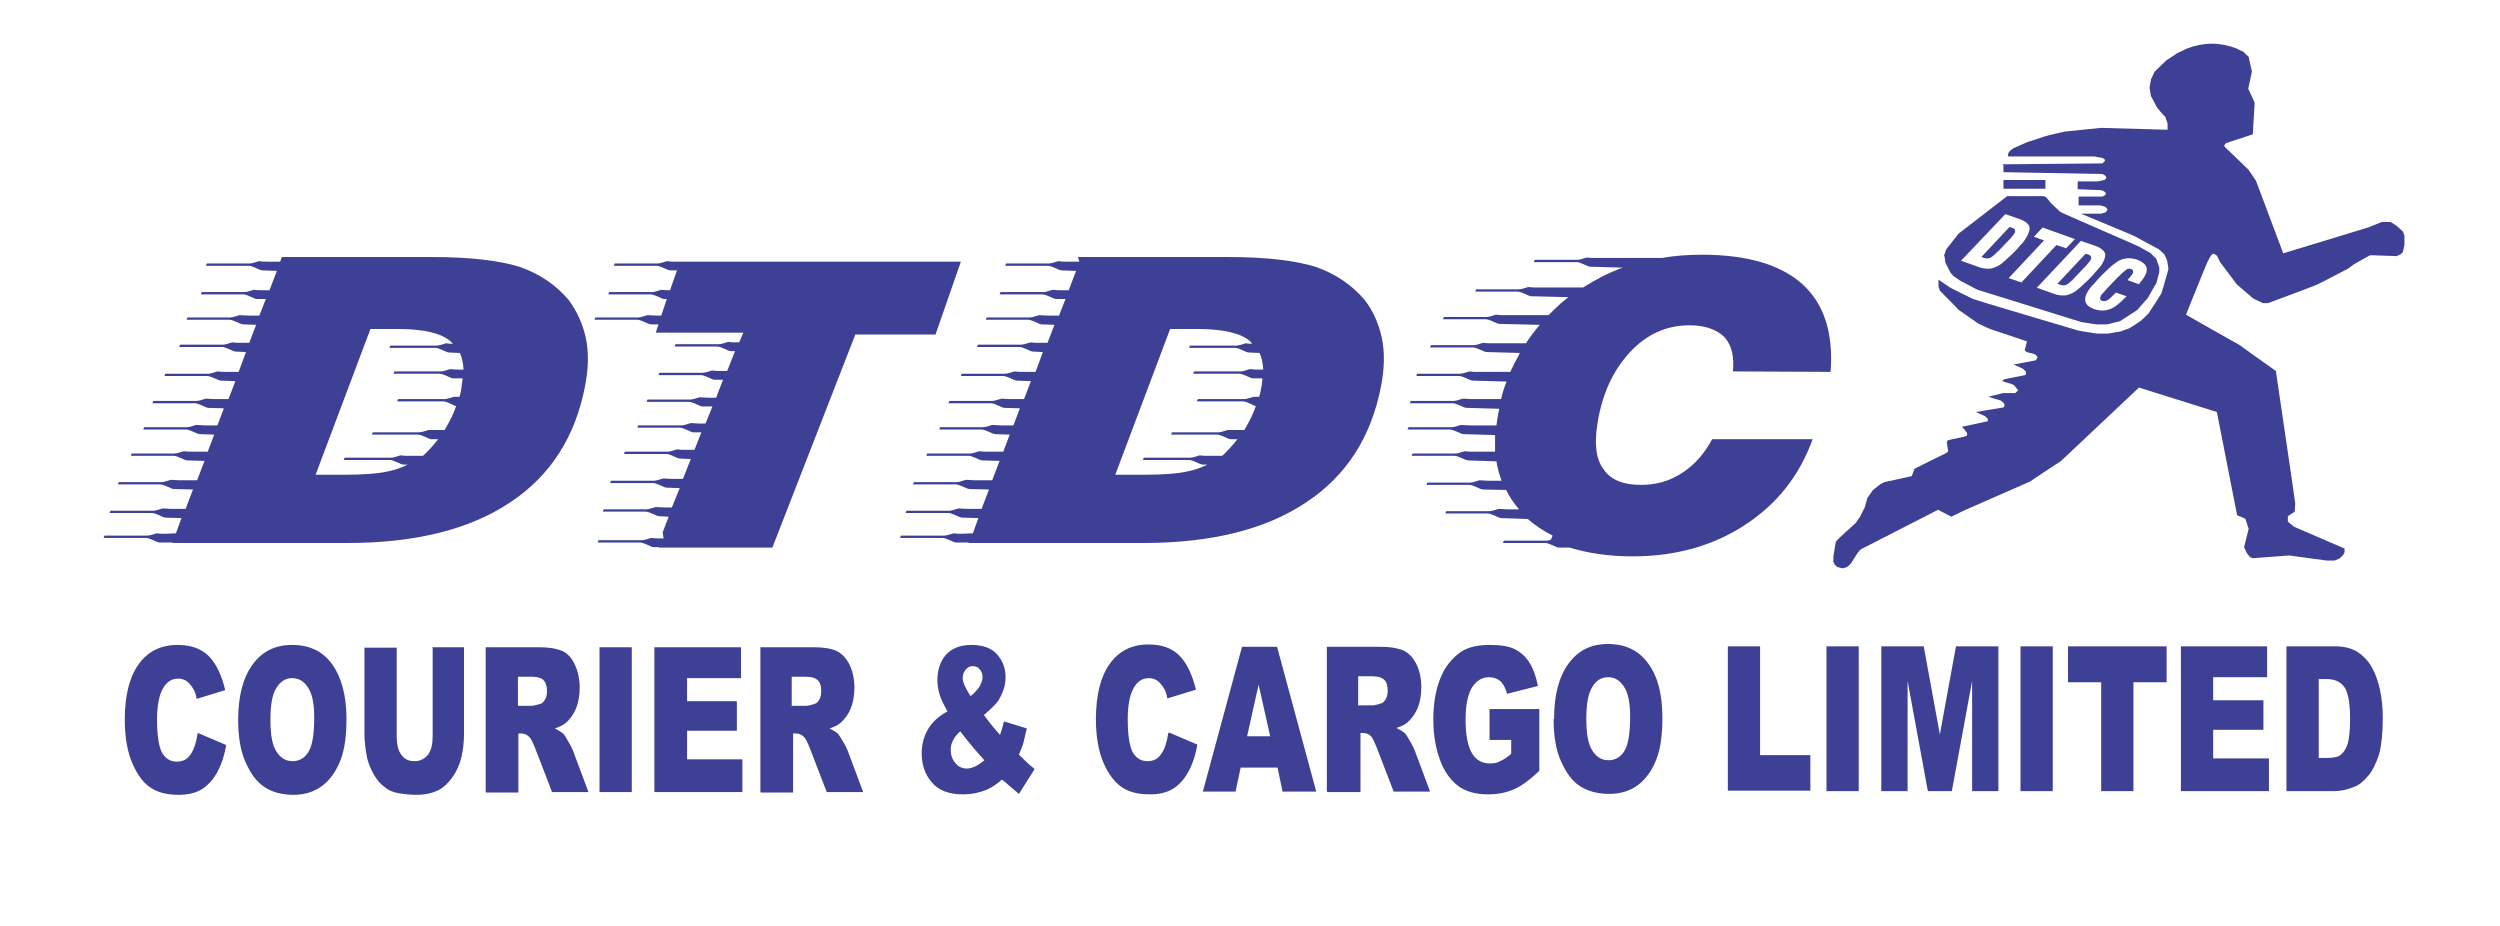 <?xml version="1.0" encoding="UTF-8" standalone="no"?>
<!DOCTYPE svg PUBLIC "-//W3C//DTD SVG 1.1//EN" "http://www.w3.org/Graphics/SVG/1.1/DTD/svg11.dtd">
<svg width="100%" height="100%" viewBox="0 0 5424 2010" version="1.1" xmlns="http://www.w3.org/2000/svg" xmlns:xlink="http://www.w3.org/1999/xlink" xml:space="preserve" style="fill-rule:evenodd;clip-rule:evenodd;stroke-linejoin:round;stroke-miterlimit:1.414;">
    <g id="Artboard1" transform="matrix(1,0,0,0.983,-2779.29,-3459.69)">
        <rect x="2779.29" y="3520.92" width="5423.64" height="2044.98" style="fill:none;"/>
        <g id="__150463120" transform="matrix(1,0,0,1.018,0,118.654)">
            <path d="M6998,3896L7000,3910L7011,3932C7011,3932 7016,3937 7016,3938C7016,3938 7034,3951 7035,3951C7036,3951 7069,3969 7070,3969L7295,4039C7296,4039 7327,4044 7327,4044C7328,4044 7351,4044 7351,4044L7379,4037L7416,4013C7416,4013 7438,3988 7439,3987C7439,3987 7457,3955 7458,3954L7464,3931L7464,3920L7457,3901C7457,3901 7446,3891 7446,3890C7446,3890 7418,3874 7417,3874C7416,3873 7249,3801 7249,3800L7229,3781C7228,3780 7219,3768 7218,3768C7218,3768 7214,3766 7213,3766L7134,3766L7029,3847L7002,3881L6997,3895L6998,3896ZM7126,3731L7126,3750L7217,3750L7217,3731L7126,3731ZM7126,3699L7126,3714L7340,3718C7341,3718 7344,3720 7345,3720C7345,3720 7349,3724 7349,3725L7349,3727L7345,3731C7345,3731 7336,3733 7331,3734L7287,3734L7287,3751L7338,3753C7340,3754 7344,3755 7345,3756L7349,3760L7345,3765C7345,3765 7342,3766 7340,3767L7289,3767L7289,3786L7336,3786C7340,3787 7348,3789 7348,3790L7352,3795L7348,3801L7338,3804L7294,3804C7294,3804 7410,3852 7411,3853C7411,3853 7462,3881 7463,3881L7475,3892L7481,3905L7484,3924C7484,3924 7469,3978 7468,3978C7468,3978 7442,4019 7441,4020C7441,4020 7424,4037 7423,4037C7423,4037 7399,4053 7398,4053C7398,4053 7382,4058 7382,4059C7381,4059 7354,4064 7353,4064C7352,4064 7330,4064 7330,4064C7329,4064 7288,4058 7287,4057C7286,4057 7061,3990 7060,3989C7060,3989 7011,3965 7010,3964C7008,3963 6985,3947 6985,3947C6985,3947 6985,3961 6985,3962L6988,3971C6988,3971 7028,4011 7028,4012L7071,4042C7071,4042 7096,4054 7097,4054C7098,4054 7177,4081 7177,4081L7172,4100L7176,4104C7180,4105 7192,4108 7192,4108L7197,4111L7200,4116L7196,4122L7148,4131C7148,4131 7169,4140 7169,4141L7175,4147L7175,4152L7173,4154L7128,4163L7123,4167C7123,4167 7142,4173 7143,4173C7143,4173 7150,4176 7150,4177L7158,4187C7158,4187 7152,4193 7151,4193L7125,4193L7093,4201C7093,4201 7119,4209 7120,4209L7126,4214L7128,4217L7128,4222L7126,4224L7066,4234L7086,4243L7092,4249L7092,4254L7036,4266C7036,4266 7042,4273 7043,4274C7043,4274 7046,4279 7047,4279L7047,4285L7043,4287C7042,4287 7006,4295 7006,4295L7003,4299L7006,4319L7002,4323C7001,4323 6933,4357 6933,4357L6927,4373C6927,4373 6869,4386 6868,4386C6868,4386 6857,4391 6857,4392L6843,4403L6831,4420C6831,4420 6825,4440 6825,4441C6825,4441 6816,4458 6816,4459C6816,4460 6805,4475 6805,4475C6805,4475 6764,4512 6764,4513C6764,4513 6762,4516 6762,4517C6762,4517 6757,4546 6757,4547L6757,4559L6760,4565C6760,4565 6765,4569 6765,4570L6777,4573L6787,4570C6787,4570 6796,4562 6796,4561C6796,4561 6809,4540 6810,4539C6811,4538 6814,4534 6816,4532L6984,4446L7013,4461C7013,4461 7043,4446 7044,4446C7044,4446 7163,4394 7183,4385C7183,4385 7249,4341 7250,4341C7251,4340 7420,4181 7420,4181L7589,4234L7633,4458C7639,4460 7651,4465 7651,4466L7658,4487C7658,4488 7648,4527 7648,4527L7654,4540C7654,4540 7660,4547 7660,4548L7667,4551L7746,4545C7746,4545 7825,4556 7827,4556L7845,4556L7856,4551L7863,4544L7866,4538L7866,4530L7757,4483C7757,4483 7743,4472 7743,4471L7743,4460L7758,4450L7759,4432C7757,4415 7731,4241 7717,4145C7690,4126 7638,4089 7637,4088C7636,4088 7522,4023 7522,4023C7522,4023 7567,3911 7568,3910C7568,3909 7576,3895 7576,3895L7580,3891C7580,3891 7582,3891 7583,3891L7589,3895C7589,3895 7596,3908 7596,3909L7632,3957L7668,3988L7689,3998C7689,3998 7699,3998 7700,3998C7700,3998 7808,3958 7808,3957C7809,3957 7874,3923 7874,3923C7875,3922 7885,3915 7886,3914C7886,3914 7921,3894 7922,3894C7922,3894 7978,3896 7979,3896L7988,3892C7988,3892 7993,3887 7993,3886L7996,3871C7996,3870 7996,3853 7996,3852L7993,3843C7993,3843 7978,3829 7977,3829L7966,3822L7947,3822C7947,3822 7920,3833 7917,3834L7733,3890L7674,3733C7674,3733 7658,3709 7657,3708C7656,3707 7606,3659 7606,3659L7605,3656L7609,3651L7667,3632C7667,3632 7671,3564 7671,3563L7657,3533C7657,3533 7665,3497 7665,3496L7658,3464C7658,3464 7647,3454 7647,3453C7647,3453 7637,3449 7632,3446C7596,3432 7560,3432 7524,3446C7517,3449 7504,3456 7503,3456C7503,3456 7481,3471 7480,3471L7454,3496L7446,3513L7443,3531L7446,3549C7446,3549 7458,3571 7458,3572C7458,3573 7476,3594 7477,3594L7482,3608C7482,3609 7482,3622 7482,3622C7482,3622 7338,3618 7337,3618C7336,3618 7260,3626 7259,3626C7258,3626 7215,3636 7214,3637C7213,3637 7182,3648 7180,3648C7179,3648 7148,3662 7148,3662C7148,3662 7139,3668 7139,3669L7136,3674L7136,3680L7323,3680C7329,3681 7340,3683 7340,3683L7344,3685L7346,3687L7346,3690C7346,3690 7342,3693 7341,3695L7123,3697L7126,3699ZM7139,3833L7078,3898L7084,3900C7089,3902 7093,3901 7097,3900C7101,3898 7108,3892 7117,3883L7139,3860C7141,3858 7143,3856 7145,3853C7147,3851 7148,3849 7149,3848C7151,3845 7152,3842 7151,3840C7151,3838 7149,3836 7146,3835L7140,3833L7139,3833ZM7034,3906L7130,3805L7162,3816C7173,3820 7179,3825 7182,3831C7184,3837 7182,3845 7176,3855C7175,3857 7173,3860 7171,3863C7169,3866 7166,3869 7163,3872C7155,3882 7147,3890 7140,3896C7133,3903 7127,3908 7121,3913C7114,3918 7107,3921 7099,3923C7091,3924 7084,3923 7076,3921L7034,3906ZM7138,3943L7214,3862L7192,3854L7211,3834L7281,3859L7262,3879L7241,3872L7165,3953L7138,3944L7138,3943ZM7304,3891L7243,3956L7249,3958C7254,3960 7258,3960 7263,3958C7267,3956 7274,3950 7282,3941L7304,3918C7306,3916 7308,3914 7310,3911C7312,3909 7313,3907 7314,3906C7316,3903 7317,3900 7316,3898C7316,3896 7314,3894 7311,3893L7305,3891L7304,3891ZM7199,3964L7294,3863L7326,3874C7337,3878 7343,3883 7346,3889C7348,3895 7346,3903 7340,3913C7339,3915 7337,3918 7334,3921C7332,3924 7329,3927 7326,3930C7318,3940 7310,3948 7303,3954C7296,3961 7290,3966 7284,3971C7277,3976 7270,3979 7262,3981C7254,3982 7247,3981 7239,3979L7197,3964L7199,3964ZM7393,3983C7380,3997 7368,4007 7357,4011C7346,4015 7335,4015 7323,4011C7312,4007 7306,4002 7304,3995C7302,3988 7304,3980 7310,3971C7311,3969 7313,3967 7315,3964C7317,3961 7321,3958 7325,3953C7334,3942 7343,3934 7350,3927C7357,3920 7363,3915 7369,3911C7376,3905 7384,3902 7392,3901C7400,3900 7408,3901 7417,3904C7427,3908 7433,3913 7436,3919C7438,3926 7437,3933 7431,3942C7430,3944 7428,3946 7426,3949C7424,3951 7422,3954 7420,3957L7395,3948C7397,3945 7400,3943 7401,3941C7403,3939 7404,3937 7405,3936C7407,3933 7408,3931 7407,3928C7407,3926 7405,3925 7403,3924C7400,3923 7396,3923 7393,3925C7390,3927 7383,3933 7374,3942L7349,3968C7346,3972 7343,3975 7341,3977C7339,3979 7337,3981 7337,3983C7336,3985 7335,3987 7336,3989C7336,3991 7338,3992 7340,3993C7344,3994 7347,3994 7351,3992C7355,3990 7361,3984 7370,3975L7396,3984L7393,3983Z" style="fill:rgb(62,64,149);"/>
            <path d="M3387,3908L3359,3908C3353,3908 3348,3908 3341,3907C3332,3910 3325,3912 3321,3912L3228,3912L3226,3917L3319,3917C3323,3917 3328,3919 3335,3922C3341,3925 3346,3927 3349,3927L3380,3928L3364,3970L3348,3970C3342,3970 3336,3970 3330,3969C3321,3972 3314,3974 3310,3974L3217,3974L3215,3979L3307,3979C3311,3979 3316,3981 3323,3984C3329,3987 3334,3989 3336,3989L3356,3989L3342,4025L3317,4025C3311,4025 3306,4024 3299,4024C3290,4027 3283,4029 3279,4029L3186,4029L3184,4034L3277,4034C3281,4034 3286,4036 3293,4039C3299,4042 3304,4044 3307,4044L3335,4045L3320,4084L3301,4084C3295,4084 3290,4084 3283,4083C3274,4086 3267,4088 3263,4088L3170,4088L3168,4093L3261,4093C3265,4093 3270,4095 3277,4098C3283,4101 3288,4103 3291,4103L3313,4104L3297,4147L3269,4147C3263,4147 3258,4147 3251,4146C3242,4149 3235,4151 3231,4151L3138,4151L3136,4156L3229,4156C3233,4156 3238,4158 3245,4161C3251,4164 3256,4166 3259,4166L3290,4167L3275,4206L3244,4206C3238,4206 3232,4205 3226,4205C3217,4208 3210,4210 3205,4210L3112,4210L3110,4215L3202,4215C3206,4215 3211,4217 3218,4220C3224,4223 3229,4225 3231,4225L3265,4226L3251,4263L3223,4263C3217,4263 3212,4262 3205,4262C3196,4265 3189,4267 3185,4267L3092,4267L3090,4272L3183,4272C3187,4272 3192,4274 3199,4277C3205,4280 3210,4282 3213,4282L3244,4283L3230,4320L3196,4320C3190,4320 3185,4320 3178,4319C3169,4322 3162,4324 3158,4324L3065,4324L3063,4329L3156,4329C3160,4329 3165,4331 3172,4334C3178,4337 3183,4339 3186,4339L3223,4340L3207,4382L3168,4382C3162,4382 3156,4381 3150,4381C3141,4384 3134,4386 3130,4386L3037,4386L3035,4391L3127,4391C3131,4391 3136,4393 3143,4396C3149,4399 3154,4401 3156,4401L3198,4402L3182,4444L3150,4444C3144,4444 3138,4443 3132,4443C3123,4446 3116,4448 3112,4448L3019,4448L3017,4453L3109,4453C3113,4453 3118,4455 3125,4458C3131,4461 3136,4463 3138,4463L3173,4464L3161,4497L3137,4498C3131,4498 3126,4498 3119,4497C3110,4500 3103,4502 3099,4502L3006,4502L3004,4507L3096,4507C3100,4507 3105,4509 3112,4512C3118,4515 3123,4517 3126,4517L3154,4517L3154,4518L3533,4518C3679,4518 3798,4489 3886,4430C3974,4372 4028,4287 4049,4176C4056,4139 4057,4104 4050,4072C4043,4041 4030,4014 4013,3991C3985,3958 3949,3934 3906,3919C3863,3906 3801,3898 3718,3898L3391,3898L3387,3908ZM3762,4086C3757,4086 3752,4086 3747,4085C3738,4088 3731,4090 3727,4090L3626,4090L3624,4095L3724,4095C3728,4095 3733,4097 3740,4100C3746,4103 3751,4105 3754,4105L3777,4106C3782,4116 3784,4128 3785,4142L3774,4142C3768,4142 3762,4142 3756,4141C3747,4144 3740,4146 3735,4146L3635,4146L3633,4151L3733,4151C3737,4151 3742,4153 3749,4156C3755,4159 3760,4161 3762,4161L3783,4161C3782,4169 3781,4177 3780,4185C3779,4190 3778,4196 3776,4201C3772,4201 3768,4201 3764,4201C3755,4204 3748,4206 3744,4206L3643,4206L3641,4211L3741,4211C3745,4211 3750,4213 3757,4216C3762,4219 3767,4221 3769,4221C3763,4239 3754,4256 3744,4273L3727,4273C3721,4273 3715,4273 3709,4273C3700,4276 3693,4278 3688,4278L3588,4278L3586,4283L3686,4283C3690,4283 3695,4285 3702,4288C3708,4291 3713,4293 3715,4293L3730,4293C3719,4307 3708,4319 3697,4329L3666,4329C3660,4329 3655,4329 3648,4328C3639,4331 3632,4333 3628,4333L3527,4333L3525,4338L3625,4338C3629,4338 3634,4340 3641,4343C3647,4346 3652,4348 3654,4348L3664,4348C3650,4355 3635,4360 3620,4363C3597,4368 3566,4370 3525,4370L3464,4370L3583,4054L3642,4054C3698,4054 3737,4063 3757,4081L3762,4086Z" style="fill:rgb(62,64,149);"/>
            <path d="M4219,4508L4210,4508C4204,4508 4198,4508 4192,4507C4183,4510 4176,4512 4171,4512L4078,4512L4076,4517L4168,4517C4172,4517 4177,4519 4184,4522C4190,4525 4195,4527 4197,4527L4209,4527L4209,4528L4455,4528L4635,4066L4809,4066L4864,3908L4254,3908L4244,3908C4238,3908 4233,3908 4226,3907C4217,3910 4210,3912 4206,3912L4113,3912L4111,3917L4204,3917C4208,3917 4213,3919 4220,3922C4226,3925 4231,3927 4234,3927L4248,3927L4233,3970L4232,3970C4226,3970 4220,3970 4214,3969C4205,3972 4198,3974 4194,3974L4101,3974L4099,3979L4191,3979C4195,3979 4200,3981 4207,3984C4213,3987 4218,3989 4220,3989L4226,3989L4214,4025L4202,4025C4196,4025 4191,4024 4184,4024C4175,4027 4168,4029 4164,4029L4071,4029L4069,4034L4162,4034C4166,4034 4171,4036 4178,4039C4184,4042 4189,4044 4192,4044L4208,4044L4202,4062L4392,4062L4383,4083L4377,4083C4371,4083 4365,4083 4359,4082C4350,4085 4343,4087 4338,4087L4245,4087L4243,4092L4335,4092C4339,4092 4344,4094 4351,4097C4357,4100 4362,4102 4364,4102L4374,4102L4357,4145L4342,4145C4336,4145 4330,4145 4324,4144C4315,4147 4308,4149 4303,4149L4210,4149L4208,4154L4300,4154C4304,4154 4309,4156 4316,4159C4322,4162 4327,4164 4329,4164L4348,4164L4333,4203L4315,4203C4309,4203 4303,4202 4297,4202C4288,4205 4281,4207 4277,4207L4184,4207L4182,4212L4274,4212C4278,4212 4283,4214 4290,4217C4296,4220 4301,4222 4303,4222L4325,4222L4310,4259L4296,4259C4290,4259 4284,4258 4278,4258C4269,4261 4262,4263 4257,4263L4164,4263L4162,4268L4254,4268C4258,4268 4263,4270 4270,4273C4276,4276 4281,4278 4283,4278L4301,4278L4286,4316L4266,4316C4260,4316 4255,4316 4248,4315C4239,4318 4232,4320 4228,4320L4135,4320L4133,4325L4225,4325C4229,4325 4234,4327 4241,4330C4247,4333 4252,4335 4255,4335L4278,4336L4261,4379L4236,4379C4230,4379 4225,4378 4218,4378C4209,4381 4202,4383 4198,4383L4105,4383L4103,4388L4196,4388C4200,4388 4205,4390 4212,4393C4218,4396 4223,4398 4226,4398L4254,4399L4237,4441L4220,4441C4214,4441 4209,4440 4202,4440C4193,4443 4186,4445 4182,4445L4089,4445L4087,4450L4180,4450C4184,4450 4189,4452 4196,4455C4202,4458 4207,4460 4210,4460L4230,4461L4217,4495L4219,4508Z" style="fill:rgb(62,64,149);"/>
            <path d="M5121,3908L5093,3908C5087,3908 5082,3908 5075,3907C5066,3910 5059,3912 5055,3912L4962,3912L4960,3917L5053,3917C5057,3917 5062,3919 5069,3922C5075,3925 5080,3927 5083,3927L5114,3928L5098,3970L5081,3970C5075,3970 5070,3970 5063,3969C5054,3972 5047,3974 5043,3974L4950,3974L4948,3979L5041,3979C5045,3979 5050,3981 5057,3984C5063,3987 5068,3989 5071,3989L5091,3989L5077,4025L5052,4025C5046,4025 5040,4024 5034,4024C5025,4027 5018,4029 5013,4029L4920,4029L4918,4034L5010,4034C5014,4034 5019,4036 5026,4039C5032,4042 5037,4044 5039,4044L5067,4045L5052,4084L5033,4084C5027,4084 5021,4084 5015,4083C5006,4086 4999,4088 4994,4088L4901,4088L4899,4093L4991,4093C4995,4093 5000,4095 5007,4098C5013,4101 5018,4103 5020,4103L5042,4104L5026,4147L4998,4147C4992,4147 4986,4147 4980,4146C4971,4149 4964,4151 4959,4151L4866,4151L4864,4156L4956,4156C4960,4156 4965,4158 4972,4161C4978,4164 4983,4166 4985,4166L5016,4167L5001,4206L4970,4206C4964,4206 4958,4205 4952,4205C4943,4208 4936,4210 4932,4210L4839,4210L4837,4215L4929,4215C4933,4215 4938,4217 4945,4220C4951,4223 4956,4225 4958,4225L4992,4226L4978,4263L4950,4263C4944,4263 4938,4262 4932,4262C4923,4265 4916,4267 4912,4267L4819,4267L4817,4272L4909,4272C4913,4272 4918,4274 4925,4277C4931,4280 4936,4282 4939,4282L4970,4283L4956,4320L4922,4320C4916,4320 4911,4320 4904,4319C4895,4322 4888,4324 4884,4324L4791,4324L4789,4329L4881,4329C4885,4329 4890,4331 4897,4334C4903,4337 4908,4339 4911,4339L4948,4340L4932,4382L4893,4382C4887,4382 4882,4381 4875,4381C4866,4384 4859,4386 4855,4386L4762,4386L4760,4391L4853,4391C4857,4391 4862,4393 4869,4396C4875,4399 4880,4401 4883,4401L4925,4402L4909,4444L4877,4444C4871,4444 4866,4443 4859,4443C4850,4446 4843,4448 4839,4448L4746,4448L4744,4453L4837,4453C4841,4453 4846,4455 4853,4458C4859,4461 4864,4463 4867,4463L4902,4464L4890,4497L4866,4498C4860,4498 4854,4498 4848,4497C4839,4500 4832,4502 4827,4502L4734,4502L4732,4507L4824,4507C4828,4507 4833,4509 4840,4512C4846,4515 4851,4517 4853,4517L4881,4517L4881,4518L5260,4518C5406,4518 5525,4489 5613,4430C5701,4372 5755,4287 5776,4176C5783,4139 5784,4104 5777,4072C5770,4041 5758,4014 5740,3991C5712,3958 5676,3934 5633,3919C5590,3906 5528,3898 5445,3898L5118,3898L5121,3908ZM5496,4086C5491,4086 5487,4086 5482,4085C5473,4088 5466,4090 5462,4090L5361,4090L5359,4095L5459,4095C5463,4095 5468,4097 5475,4100C5481,4103 5486,4105 5489,4105L5512,4106C5517,4116 5519,4128 5520,4142L5509,4142C5503,4142 5498,4142 5491,4141C5482,4144 5475,4146 5471,4146L5370,4146L5368,4151L5468,4151C5472,4151 5477,4153 5484,4156C5490,4159 5495,4161 5497,4161L5518,4161C5518,4169 5517,4177 5515,4185C5514,4190 5513,4196 5511,4201C5507,4201 5503,4201 5499,4201C5490,4204 5483,4206 5478,4206L5378,4206L5376,4211L5476,4211C5480,4211 5485,4213 5492,4216C5497,4219 5502,4221 5504,4221C5498,4239 5489,4256 5479,4273L5461,4273C5455,4273 5450,4273 5443,4273C5434,4276 5427,4278 5423,4278L5322,4278L5320,4283L5420,4283C5424,4283 5429,4285 5436,4288C5442,4291 5447,4293 5449,4293L5464,4293C5453,4307 5442,4319 5431,4329L5400,4329C5394,4329 5389,4329 5382,4328C5373,4331 5366,4333 5362,4333L5261,4333L5259,4338L5359,4338C5363,4338 5368,4340 5375,4343C5381,4346 5386,4348 5389,4348L5399,4348C5385,4355 5370,4360 5355,4363C5332,4368 5301,4370 5260,4370L5199,4370L5318,4054L5377,4054C5433,4054 5472,4063 5492,4081L5496,4086Z" style="fill:rgb(62,64,149);"/>
            <path d="M6144,4511C6140,4512 6137,4513 6135,4513L6042,4513L6040,4518L6132,4518C6136,4518 6141,4520 6148,4523C6154,4526 6159,4528 6161,4528L6185,4528C6224,4540 6270,4547 6321,4547C6415,4547 6496,4524 6565,4479C6634,4434 6683,4373 6712,4293L6494,4293C6477,4325 6455,4349 6429,4366C6401,4384 6373,4392 6339,4392C6301,4392 6274,4381 6259,4359C6242,4337 6238,4304 6245,4260C6255,4195 6279,4144 6315,4105C6352,4065 6395,4046 6445,4046C6478,4046 6504,4055 6521,4072C6537,4090 6542,4115 6539,4146L6751,4147C6757,4064 6738,4001 6690,3957C6642,3914 6569,3893 6472,3893C6442,3893 6413,3895 6385,3900L6240,3900C6234,3900 6229,3900 6222,3899C6213,3902 6206,3904 6202,3904L6109,3904L6107,3909L6200,3909C6204,3909 6209,3911 6216,3914C6222,3917 6227,3919 6230,3919L6300,3921C6269,3932 6241,3947 6214,3964L6113,3964C6107,3964 6101,3964 6095,3963C6086,3966 6079,3968 6075,3968L5982,3968L5980,3973L6072,3973C6076,3973 6081,3975 6088,3978C6094,3981 6099,3983 6101,3983L6182,3985C6177,3989 6171,3994 6166,3998C6157,4006 6148,4015 6139,4024L6043,4024C6037,4024 6032,4024 6025,4023C6016,4026 6009,4028 6005,4028L5912,4028L5910,4033L6003,4033C6007,4033 6012,4035 6019,4038C6025,4041 6030,4043 6033,4043L6120,4045C6109,4058 6099,4071 6090,4085L6015,4085C6009,4085 6004,4085 5997,4084C5988,4087 5981,4089 5977,4089L5884,4089L5882,4094L5975,4094C5979,4094 5984,4096 5991,4099C5997,4102 6002,4104 6005,4104L6077,4106C6076,4107 6075,4109 6075,4110C6068,4122 6062,4134 6056,4147L5985,4147C5979,4147 5974,4147 5967,4146C5958,4149 5951,4151 5947,4151L5854,4151L5852,4156L5945,4156C5949,4156 5954,4158 5961,4161C5967,4164 5972,4166 5975,4166L6048,4168C6043,4180 6039,4193 6036,4206L5971,4206C5965,4206 5960,4205 5953,4205C5944,4208 5937,4210 5933,4210L5840,4210L5838,4215L5931,4215C5935,4215 5940,4217 5947,4220C5953,4223 5958,4225 5961,4225L6032,4227C6031,4232 6030,4237 6029,4242C6028,4249 6027,4256 6026,4263L5967,4263C5961,4263 5955,4262 5949,4262C5940,4265 5933,4267 5928,4267L5835,4267L5833,4272L5925,4272C5929,4272 5934,4274 5941,4277C5947,4280 5952,4282 5954,4282L6023,4284C6023,4296 6023,4308 6023,4320L5975,4320C5969,4320 5964,4320 5957,4319C5948,4322 5941,4324 5937,4324L5844,4324L5842,4329L5935,4329C5939,4329 5944,4331 5951,4334C5957,4337 5962,4339 5965,4339L6026,4341C6028,4355 6032,4369 6037,4383L6007,4383C6001,4383 5996,4382 5989,4382C5980,4385 5973,4387 5969,4387L5876,4387L5874,4392L5967,4392C5971,4392 5976,4394 5983,4397C5989,4400 5994,4402 5997,4402L6047,4403C6054,4418 6064,4432 6075,4445L6049,4445C6043,4445 6037,4444 6031,4444C6022,4447 6015,4449 6010,4449L5917,4449L5915,4454L6007,4454C6011,4454 6016,4456 6023,4459C6029,4462 6034,4464 6036,4464L6094,4466C6110,4480 6128,4492 6148,4502L6144,4511Z" style="fill:rgb(62,64,149);"/>
            <path d="M3209,4930L3270,4956C3266,4980 3259,5000 3250,5016C3241,5032 3230,5044 3217,5052C3204,5060 3187,5064 3167,5064C3142,5064 3122,5059 3107,5049C3091,5039 3078,5022 3067,4997C3056,4972 3050,4940 3050,4901C3050,4849 3060,4809 3080,4781C3100,4753 3128,4739 3165,4739C3193,4739 3216,4747 3232,4763C3248,4779 3260,4804 3268,4837L3206,4856C3204,4846 3202,4839 3199,4835C3195,4828 3190,4822 3185,4818C3179,4814 3173,4812 3166,4812C3150,4812 3138,4821 3130,4839C3124,4852 3120,4873 3120,4901C3120,4936 3124,4960 3131,4973C3139,4986 3149,4992 3163,4992C3176,4992 3186,4987 3193,4976C3200,4966 3205,4951 3208,4931L3209,4930ZM3296,4902C3296,4851 3306,4811 3327,4782C3348,4753 3376,4739 3413,4739C3451,4739 3480,4753 3500,4781C3520,4809 3531,4848 3531,4899C3531,4936 3527,4966 3518,4989C3509,5012 3496,5031 3479,5044C3462,5057 3441,5064 3416,5064C3391,5064 3369,5058 3353,5047C3336,5036 3323,5018 3312,4993C3301,4969 3296,4938 3296,4901L3296,4902ZM3366,4902C3366,4934 3370,4956 3379,4970C3388,4984 3399,4991 3414,4991C3429,4991 3441,4984 3449,4970C3457,4957 3461,4932 3461,4897C3461,4867 3457,4846 3448,4832C3439,4818 3428,4811 3413,4811C3399,4811 3388,4818 3379,4832C3370,4846 3366,4869 3366,4901L3366,4902ZM3716,4744L3786,4744L3786,4931C3786,4950 3784,4967 3780,4984C3776,5000 3769,5015 3760,5027C3751,5039 3742,5048 3732,5053C3719,5060 3702,5064 3683,5064C3672,5064 3660,5063 3647,5061C3634,5059 3623,5055 3615,5048C3606,5042 3598,5033 3591,5021C3584,5009 3579,4997 3576,4985C3572,4965 3570,4947 3570,4932L3570,4745L3640,4745L3640,4937C3640,4954 3643,4968 3650,4977C3657,4987 3666,4991 3679,4991C3691,4991 3700,4986 3708,4977C3715,4967 3718,4954 3718,4937L3718,4745L3716,4744ZM3833,5058L3833,4744L3949,4744C3971,4744 3987,4747 3999,4752C4010,4757 4020,4767 4026,4781C4033,4795 4037,4812 4037,4832C4037,4850 4034,4864 4029,4877C4024,4889 4016,4900 4007,4908C4001,4913 3993,4917 3983,4920C3991,4924 3997,4928 4001,4931C4004,4934 4007,4939 4012,4948C4017,4956 4020,4963 4022,4967L4056,5058L3977,5058L3940,4962C3935,4950 3931,4941 3927,4938C3922,4933 3916,4931 3910,4931L3904,4931L3904,5059L3834,5059L3833,5058ZM3903,4871L3932,4871C3935,4871 3941,4870 3951,4867C3956,4866 3959,4862 3962,4857C3965,4852 3966,4846 3966,4839C3966,4829 3964,4821 3959,4816C3955,4811 3946,4808 3933,4808L3903,4808L3903,4872L3903,4871ZM4080,4744L4150,4744L4150,5058L4080,5058L4080,4744ZM4200,4744L4387,4744L4387,4811L4270,4811L4270,4861L4378,4861L4378,4925L4270,4925L4270,4987L4390,4987L4390,5058L4199,5058L4199,4744L4200,4744ZM4429,5058L4429,4744L4545,4744C4567,4744 4583,4747 4594,4752C4605,4757 4615,4767 4622,4781C4629,4795 4633,4812 4633,4832C4633,4850 4630,4864 4625,4877C4620,4889 4612,4900 4603,4908C4597,4913 4589,4917 4579,4920C4587,4924 4593,4928 4597,4931C4599,4934 4603,4939 4608,4948C4613,4956 4616,4963 4618,4967L4652,5058L4573,5058L4536,4962C4531,4950 4527,4941 4523,4938C4518,4933 4512,4931 4506,4931L4500,4931L4500,5059L4430,5059L4429,5058ZM4499,4871L4528,4871C4531,4871 4537,4870 4546,4867C4551,4866 4555,4862 4557,4857C4560,4852 4561,4846 4561,4839C4561,4829 4559,4821 4554,4816C4549,4811 4541,4808 4528,4808L4497,4808L4497,4872L4499,4871ZM4958,4905L5007,4920C5004,4932 5002,4942 5000,4950C4998,4958 4994,4967 4990,4977L5013,4999C5016,5001 5020,5005 5024,5008L4990,5062C4984,5057 4978,5052 4971,5046C4964,5040 4959,5035 4953,5031C4942,5041 4931,5048 4920,5053C4905,5059 4888,5063 4868,5063C4838,5063 4815,5054 4801,5037C4786,5020 4779,4998 4779,4974C4779,4956 4783,4939 4792,4923C4801,4907 4815,4894 4835,4883C4827,4869 4821,4857 4818,4847C4815,4837 4813,4826 4813,4816C4813,4794 4819,4775 4831,4761C4843,4747 4862,4739 4887,4739C4912,4739 4931,4746 4943,4760C4955,4774 4961,4790 4961,4809C4961,4820 4959,4830 4955,4840C4951,4850 4947,4858 4942,4864C4937,4870 4928,4879 4914,4891C4925,4906 4937,4921 4949,4934C4952,4925 4955,4916 4957,4906L4958,4905ZM4885,4850C4893,4844 4899,4837 4904,4830C4908,4823 4911,4816 4911,4809C4911,4802 4909,4797 4905,4792C4901,4787 4896,4785 4890,4785C4884,4785 4879,4787 4874,4793C4870,4798 4868,4804 4868,4811C4868,4820 4874,4833 4885,4850ZM4863,4926C4854,4934 4849,4941 4846,4948C4843,4954 4842,4960 4842,4967C4842,4977 4845,4987 4852,4995C4858,5003 4867,5007 4877,5007C4888,5007 4901,5001 4915,4989C4902,4975 4884,4954 4863,4927L4863,4926ZM5316,4929L5377,4955C5373,4979 5366,4999 5357,5015C5348,5031 5337,5043 5324,5051C5311,5059 5294,5063 5274,5063C5249,5063 5229,5058 5214,5048C5199,5038 5185,5021 5174,4996C5163,4971 5157,4939 5157,4900C5157,4848 5167,4808 5187,4780C5207,4752 5235,4738 5271,4738C5300,4738 5322,4746 5338,4762C5354,4778 5366,4803 5374,4836L5312,4855C5310,4845 5308,4838 5305,4834C5301,4827 5296,4821 5291,4817C5285,4813 5279,4811 5272,4811C5256,4811 5244,4820 5236,4838C5230,4851 5226,4872 5226,4900C5226,4935 5230,4959 5237,4972C5245,4985 5255,4991 5269,4991C5282,4991 5292,4986 5299,4975C5306,4965 5311,4950 5314,4930L5316,4929ZM5550,5005L5471,5005L5460,5057L5389,5057L5474,4743L5550,4743L5635,5057L5562,5057L5551,5005L5550,5005ZM5535,4937L5510,4825L5485,4937L5535,4937ZM5658,5057L5658,4743L5774,4743C5796,4743 5812,4746 5824,4751C5835,4756 5845,4766 5852,4780C5859,4794 5863,4811 5863,4831C5863,4849 5860,4863 5855,4876C5850,4888 5842,4899 5833,4907C5827,4912 5819,4916 5809,4919C5817,4923 5823,4927 5827,4930C5830,4933 5833,4938 5838,4947C5843,4955 5846,4962 5848,4966L5882,5057L5803,5057L5766,4961C5761,4949 5757,4940 5754,4937C5749,4932 5743,4930 5737,4930L5731,4930L5731,5058L5661,5058L5658,5057ZM5728,4870L5757,4870C5760,4870 5766,4869 5775,4866C5780,4865 5783,4861 5786,4856C5789,4851 5790,4845 5790,4838C5790,4828 5788,4820 5783,4815C5778,4810 5770,4807 5757,4807L5726,4807L5726,4871L5728,4870ZM6011,4943L6011,4878L6119,4878L6119,5012C6098,5032 6080,5045 6064,5052C6048,5059 6029,5063 6008,5063C5981,5063 5959,5057 5942,5044C5925,5031 5912,5012 5903,4987C5894,4962 5889,4933 5889,4901C5889,4867 5894,4837 5904,4812C5914,4787 5929,4768 5949,4754C5964,4744 5985,4739 6011,4739C6036,4739 6055,4742 6067,4749C6079,4755 6090,4765 6098,4778C6106,4791 6112,4808 6116,4828L6049,4845C6046,4833 6041,4824 6035,4818C6028,4812 6020,4809 6010,4809C5995,4809 5983,4816 5973,4831C5964,4846 5959,4869 5959,4901C5959,4935 5964,4959 5973,4974C5982,4989 5995,4996 6012,4996C6020,4996 6027,4995 6034,4991C6041,4988 6049,4983 6058,4975L6058,4945L6011,4945L6011,4943ZM6151,4900C6151,4849 6161,4809 6182,4780C6203,4751 6231,4737 6268,4737C6306,4737 6335,4751 6355,4779C6376,4807 6386,4846 6386,4897C6386,4934 6382,4964 6373,4987C6364,5010 6351,5029 6334,5042C6317,5055 6296,5062 6271,5062C6245,5062 6224,5056 6207,5045C6190,5034 6177,5016 6166,4991C6155,4967 6150,4936 6150,4899L6151,4900ZM6221,4900C6221,4932 6225,4954 6234,4968C6243,4982 6254,4989 6269,4989C6284,4989 6296,4982 6304,4968C6312,4955 6316,4930 6316,4895C6316,4865 6312,4844 6303,4830C6294,4816 6283,4809 6268,4809C6254,4809 6242,4816 6234,4830C6225,4844 6221,4867 6221,4899L6221,4900ZM6528,4742L6598,4742L6598,4978L6707,4978L6707,5055L6528,5055L6528,4741L6528,4742ZM6742,4742L6812,4742L6812,5056L6742,5056L6742,4742ZM6861,4742L6953,4742L6988,4933L7023,4742L7115,4742L7115,5056L7058,5056L7058,4817L7014,5056L6962,5056L6918,4817L6918,5056L6861,5056L6861,4742ZM7163,4742L7233,4742L7233,5056L7163,5056L7163,4742ZM7267,4742L7480,4742L7480,4820L7408,4820L7408,5056L7338,5056L7338,4820L7266,4820L7266,4742L7267,4742ZM7511,4742L7698,4742L7698,4809L7581,4809L7581,4859L7690,4859L7690,4923L7581,4923L7581,4985L7702,4985L7702,5056L7511,5056L7511,4742ZM7740,4742L7844,4742C7865,4742 7881,4746 7894,4754C7906,4762 7917,4773 7925,4787C7933,4801 7939,4818 7943,4837C7947,4856 7949,4876 7949,4898C7949,4931 7946,4957 7941,4976C7935,4994 7928,5010 7918,5022C7908,5034 7898,5043 7886,5047C7871,5053 7857,5056 7844,5056L7740,5056L7740,4742ZM7810,4813L7810,4984L7827,4984C7842,4984 7852,4982 7858,4977C7864,4972 7869,4965 7873,4953C7876,4942 7878,4924 7878,4899C7878,4866 7874,4843 7866,4831C7858,4819 7845,4813 7827,4813L7810,4813Z" style="fill:rgb(62,64,149);"/>
        </g>
    </g>
</svg>
